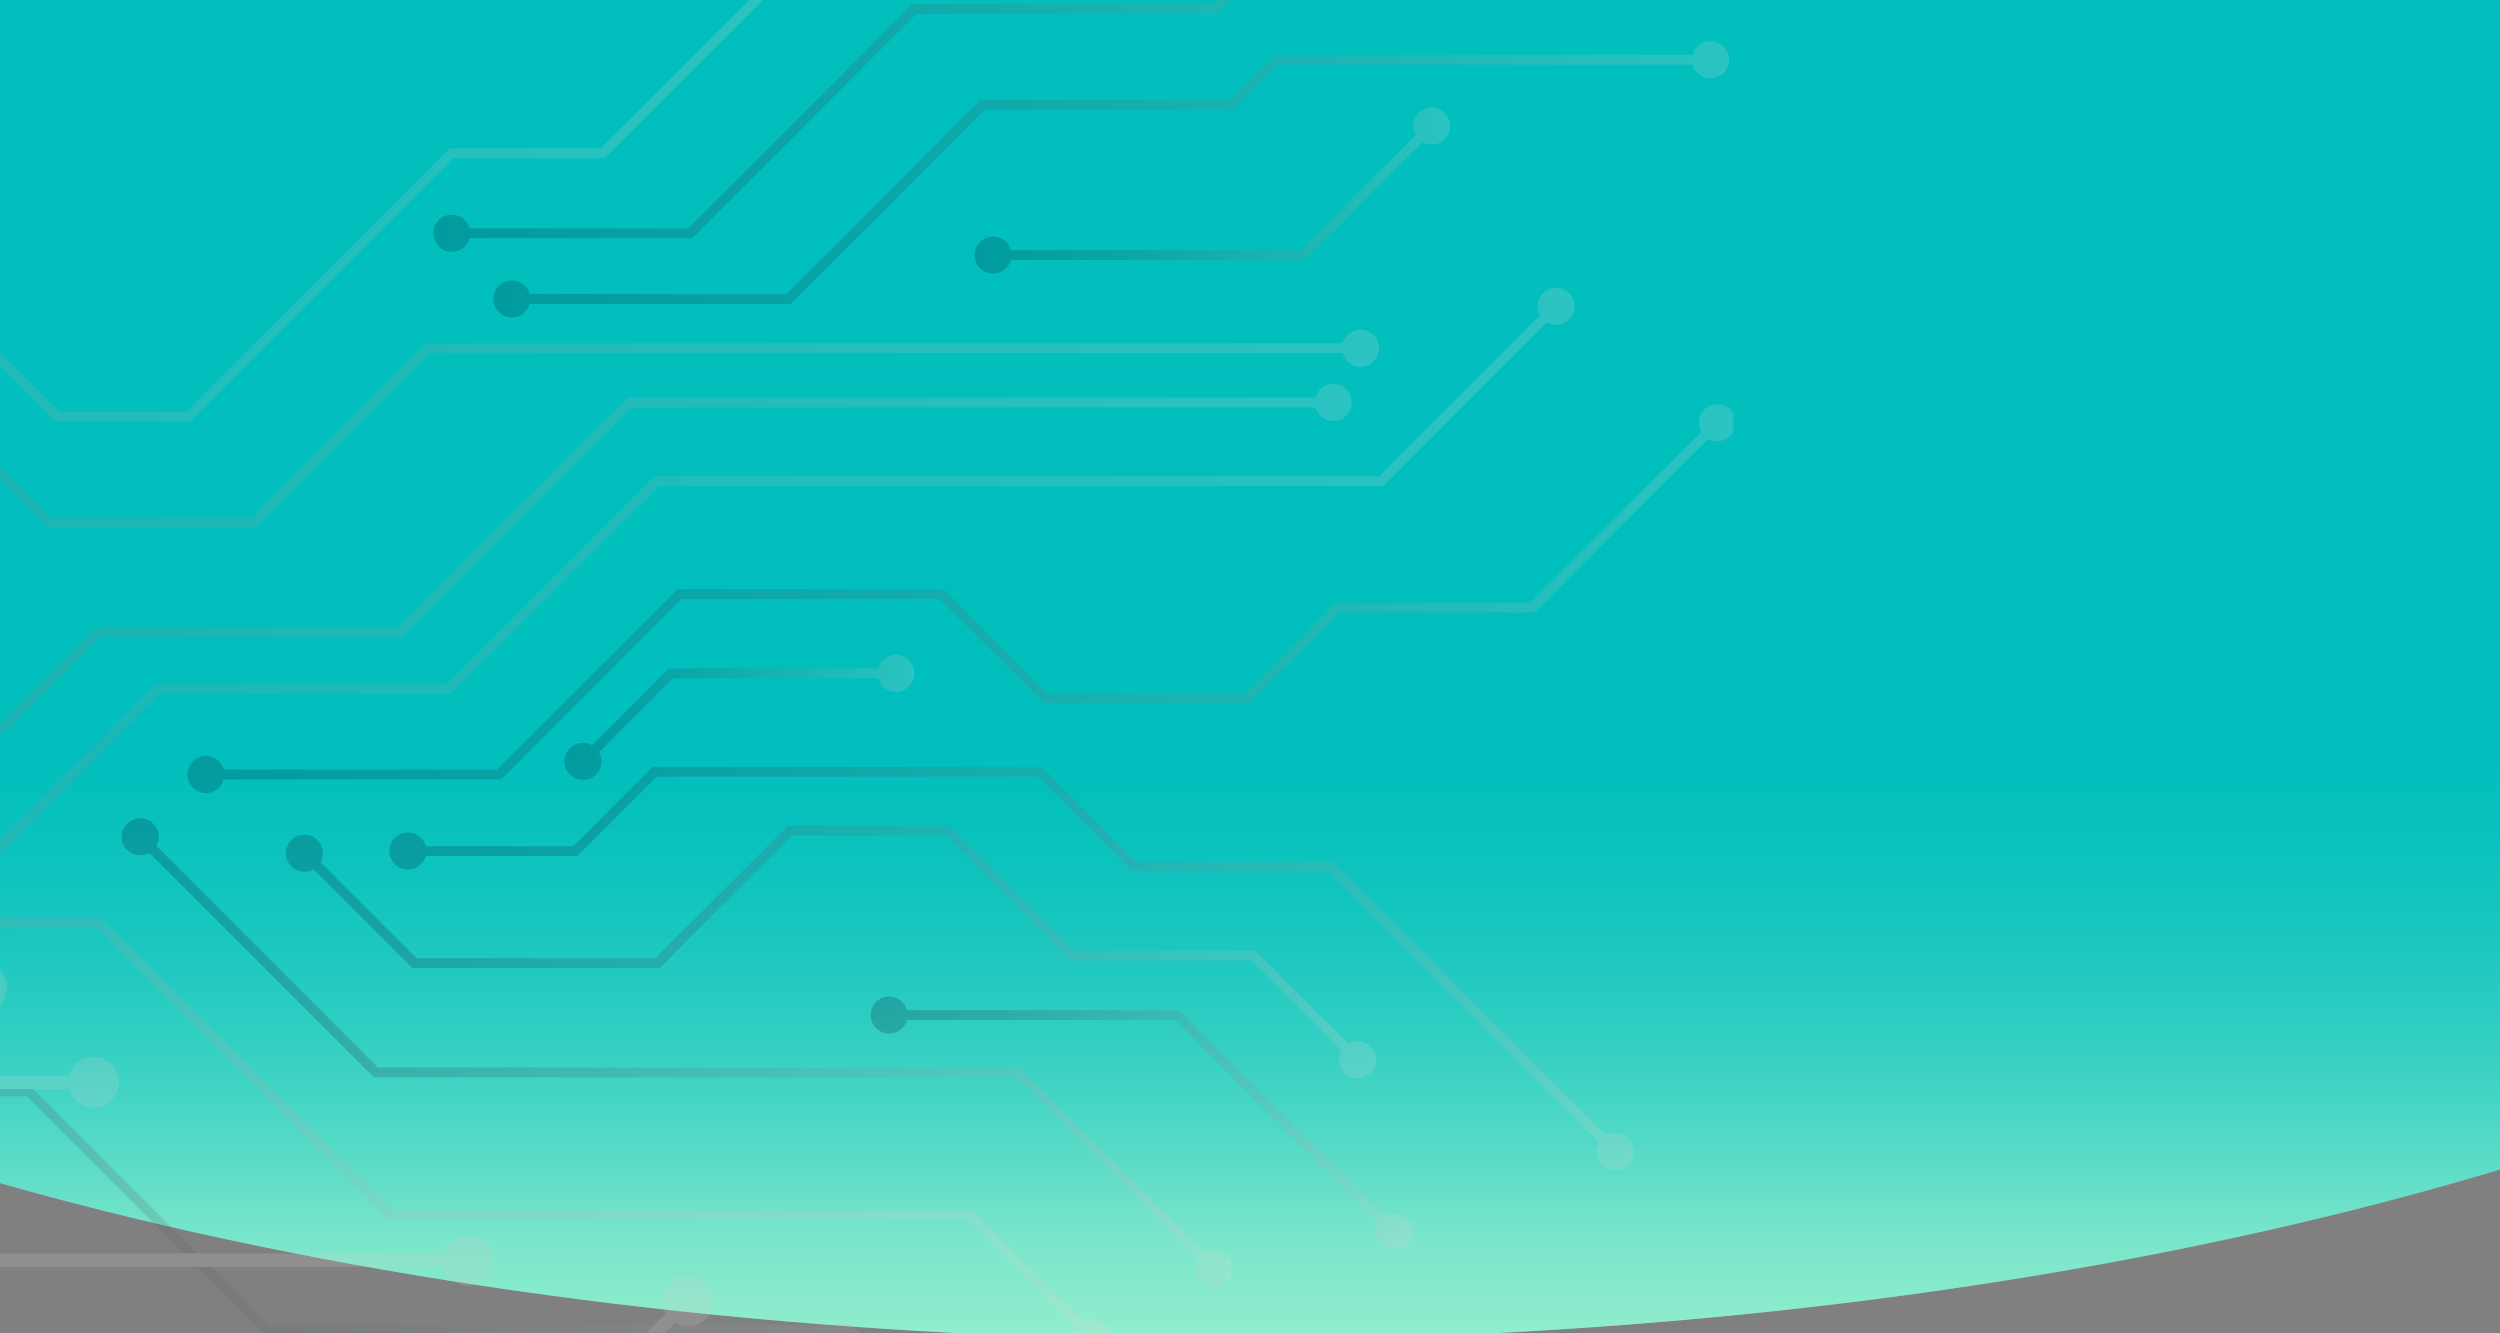 <svg width="375" height="200" viewBox="0 0 375 200" fill="none" xmlns="http://www.w3.org/2000/svg">
<rect x="0" y="0" width="375" height="200" fill="#808080" stroke="none"/>
<g clip-path="url(#clip0_149_3751)">
<ellipse cx="184" cy="72.5" rx="319" ry="128.5" fill="url(#paint0_linear_149_3751)"/>
<ellipse cx="184" cy="72.5" rx="319" ry="128.5" fill="url(#paint1_linear_149_3751)"/>
<g opacity="0.2" clip-path="url(#clip1_149_3751)">
<path style="mix-blend-mode:color-dodge" d="M-507.497 202.869C-506.225 202.869 -505.16 203.745 -504.834 204.913H-469.718L-455.39 190.585H-333.104L-309.773 213.916H-268.456L-240.178 185.637H-192.211L-150.241 227.608H-42.179L-11.737 258.051H0.513L21.524 279.062H59.56L105.31 324.829C106.375 324.228 107.732 324.365 108.643 325.276C109.725 326.358 109.725 328.127 108.643 329.21C107.561 330.292 105.791 330.292 104.709 329.21C103.798 328.299 103.661 326.942 104.262 325.877L58.941 280.556H20.922L-0.089 259.545H-12.338L-42.781 229.103H-150.842L-192.813 187.132H-239.559L-267.837 215.41H-310.392L-333.722 192.08H-454.789L-469.117 206.408H-504.834C-505.16 207.576 -506.225 208.452 -507.497 208.452C-509.043 208.452 -510.28 207.215 -510.28 205.669C-510.28 204.123 -509.043 202.886 -507.497 202.886V202.869Z" fill="url(#paint2_linear_149_3751)"/>
<path style="mix-blend-mode:color-dodge" d="M-512.376 67.474C-511.104 67.474 -510.022 68.333 -509.696 69.519H-453.243L-441.354 81.407H-361.76L-346.367 65.997H-310.546L-304.207 72.319H-248.939L-219.476 42.855H-162.336L-136.806 68.385H-84.871L-51.577 35.09H-17.767L8.896 61.753H27.966L67.463 22.257H90.123L120.222 -7.86C119.621 -8.925 119.758 -10.282 120.669 -11.193C121.751 -12.275 123.521 -12.275 124.603 -11.193C125.685 -10.11 125.685 -8.341 124.603 -7.258C123.692 -6.348 122.335 -6.21 121.27 -6.812L90.724 23.734H68.064L28.567 63.231H8.261L-18.402 36.568H-50.975L-84.27 69.845H-137.425L-162.954 44.333H-218.875L-248.338 73.796H-304.826L-311.165 67.474H-345.765L-361.158 82.867H-441.973L-453.861 70.979H-509.696C-510.022 72.147 -511.087 73.023 -512.376 73.023C-513.905 73.023 -515.159 71.769 -515.159 70.24C-515.159 68.711 -513.905 67.457 -512.376 67.457V67.474Z" fill="url(#paint3_linear_149_3751)"/>
<path style="mix-blend-mode:color-dodge" d="M-504.456 147.824C-503.185 147.824 -502.119 148.701 -501.793 149.869H-393.044L-360.557 117.399H-316.955L-291.631 142.705H-228.203L-200.148 114.65H-153.797L-143.128 125.319H-102.567L-85.954 108.706H-53.175L-35.256 126.624H-0.724L23.259 102.641H66.982L98.18 71.443H206.877L230.998 47.305C230.397 46.24 230.534 44.883 231.445 43.972C232.527 42.89 234.296 42.89 235.379 43.972C236.461 45.054 236.461 46.824 235.379 47.906C234.468 48.817 233.111 48.954 232.046 48.353L207.479 72.92H98.799L67.6 104.119H23.877L-0.106 128.102H-35.857L-53.776 110.183H-85.335L-101.948 126.813H-143.73L-154.398 116.145H-199.53L-227.585 144.199H-292.25L-317.573 118.894H-359.956L-392.426 151.363H-501.793C-502.119 152.532 -503.185 153.408 -504.456 153.408C-505.985 153.408 -507.239 152.171 -507.239 150.625C-507.239 149.079 -506.002 147.842 -504.456 147.842V147.824Z" fill="url(#paint4_linear_149_3751)"/>
<path style="mix-blend-mode:color-dodge" d="M-454.479 175.295L-470.955 191.753H-501.174C-501.501 192.939 -502.566 193.798 -503.837 193.798C-505.366 193.798 -506.62 192.561 -506.62 191.015C-506.62 189.469 -505.383 188.232 -503.837 188.232C-502.566 188.232 -501.501 189.091 -501.174 190.276H-471.556L-455.081 173.818H-387.375L-352.311 138.754H-324.548L-302.437 160.864H-220.249L-195.63 136.245H-159.26L-139.555 155.951H-78.154L-59.961 137.757H15.167L58.821 181.411H145.683L162.553 198.282C163.619 197.681 164.976 197.818 165.886 198.728C166.969 199.811 166.969 201.58 165.886 202.663C164.804 203.745 163.034 203.745 161.952 202.663C161.042 201.752 160.904 200.395 161.505 199.33L145.064 182.906H58.203L14.549 139.252H-59.342L-77.553 157.462H-140.191L-159.913 137.757H-195.046L-219.665 162.376H-303.073L-325.184 140.265H-351.709L-386.773 175.329H-454.479V175.295Z" fill="url(#paint5_linear_149_3751)"/>
<path style="mix-blend-mode:color-dodge" d="M154.066 273.53H117.164L88.457 244.822H17.108L-18.145 209.569H-143.609L-181.8 171.395C-182.865 171.997 -184.223 171.859 -185.133 170.949C-186.216 169.866 -186.216 168.097 -185.133 167.014C-184.051 165.932 -182.281 165.932 -181.199 167.014C-180.306 167.925 -180.151 169.282 -180.752 170.347L-143.008 208.091H-17.543L17.71 243.345H89.058L117.765 272.052H154.668L181.726 299.111H228.455C228.782 297.942 229.847 297.066 231.118 297.066C232.647 297.066 233.901 298.303 233.901 299.849C233.901 301.395 232.664 302.632 231.118 302.632C229.847 302.632 228.782 301.756 228.455 300.588H181.125L154.066 273.53Z" fill="url(#paint6_linear_149_3751)"/>
<path style="mix-blend-mode:color-dodge" d="M137.264 248.533L113.9 225.151H19.599L-12.389 193.179H-32.868C-33.194 194.348 -34.26 195.224 -35.531 195.224C-37.06 195.224 -38.297 193.97 -38.297 192.441C-38.297 190.912 -37.06 189.657 -35.531 189.657C-34.242 189.657 -33.177 190.516 -32.868 191.702H-11.771L20.201 223.691H114.501L137.883 247.055H171.109L188.168 264.115C189.234 263.514 190.591 263.651 191.501 264.562C192.584 265.644 192.584 267.414 191.501 268.496C190.419 269.578 188.65 269.578 187.567 268.496C186.674 267.585 186.536 266.228 187.12 265.163L170.49 248.533H137.264Z" fill="url(#paint7_linear_149_3751)"/>
<path style="mix-blend-mode:color-dodge" d="M190.969 236.421C189.697 236.421 188.615 235.562 188.289 234.377H161.248L127.008 200.137H39.683L4.017 164.472H-43.76L-65.08 185.792H-121.447C-121.774 186.96 -122.839 187.836 -124.11 187.836C-125.639 187.836 -126.876 186.582 -126.876 185.053C-126.876 183.524 -125.639 182.27 -124.11 182.27C-122.822 182.27 -121.774 183.129 -121.447 184.314H-65.699L-44.379 162.994H4.601L40.284 198.66H127.609L161.849 232.899H188.272C188.598 231.731 189.663 230.855 190.952 230.855C192.481 230.855 193.735 232.092 193.735 233.638C193.735 235.184 192.481 236.421 190.952 236.421H190.969Z" fill="url(#paint8_linear_149_3751)"/>
<path style="mix-blend-mode:color-dodge" d="M-416.856 89.619C-415.584 89.619 -414.519 90.478 -414.193 91.663H-351.898L-339.185 78.95H-241.999L-217.191 54.143H-170.049L-138.988 85.204H-70.629L-42.695 57.269H-12.613L7.866 77.748H37.621L63.872 51.497H201.397C201.723 50.329 202.789 49.453 204.077 49.453C205.606 49.453 206.86 50.689 206.86 52.236C206.86 53.782 205.606 55.019 204.077 55.019C202.806 55.019 201.723 54.16 201.397 52.974H64.49L38.24 79.225H7.264L-13.214 58.747H-42.076L-70.011 86.681H-139.607L-170.668 55.62H-216.59L-241.397 80.428H-338.567L-351.28 93.141H-414.193C-414.519 94.309 -415.584 95.185 -416.856 95.185C-418.402 95.185 -419.639 93.931 -419.639 92.402C-419.639 90.873 -418.402 89.619 -416.856 89.619Z" fill="url(#paint9_linear_149_3751)"/>
<path style="mix-blend-mode:color-dodge" d="M-118.595 109.909H-105.882L-92.259 96.268H-40.496L-28.04 108.723H-0.106L14.583 94.034H59.766L94.16 59.64H197.308C197.635 58.472 198.7 57.596 199.971 57.596C201.517 57.596 202.754 58.85 202.754 60.379C202.754 61.908 201.517 63.162 199.971 63.162C198.7 63.162 197.635 62.303 197.308 61.118H94.779L60.385 95.512H15.201L0.513 110.201H-28.659L-41.114 97.745H-91.657L-105.281 111.386H-119.214L-130.484 100.116H-199.994L-228.289 128.411H-278.918L-299.414 107.916H-344.494C-344.82 109.084 -345.885 109.96 -347.174 109.96C-348.703 109.96 -349.957 108.706 -349.957 107.177C-349.957 105.648 -348.703 104.394 -347.174 104.394C-345.903 104.394 -344.82 105.27 -344.494 106.438H-298.795L-278.3 126.934H-228.89L-200.595 98.638H-129.883L-118.613 109.909H-118.595Z" fill="url(#paint10_linear_149_3751)"/>
<path style="mix-blend-mode:color-dodge" d="M153.036 160.125L180.764 187.854C181.829 187.252 183.203 187.39 184.097 188.3C185.179 189.383 185.179 191.152 184.097 192.234C183.014 193.317 181.245 193.317 180.163 192.234C179.252 191.341 179.115 189.967 179.716 188.902L152.417 161.603H56.072L22.4 127.93C21.335 128.531 19.977 128.394 19.067 127.483C17.985 126.401 17.985 124.632 19.067 123.549C20.166 122.467 21.919 122.467 23.001 123.549C23.912 124.46 24.049 125.817 23.448 126.882L56.691 160.125H153.036Z" fill="url(#paint11_linear_149_3751)"/>
<path style="mix-blend-mode:color-dodge" d="M230.139 91.904H201.019L187.498 105.442H156.54L140.958 89.859H102.217L75.159 116.918H33.567C33.24 118.086 32.175 118.962 30.904 118.962C29.375 118.962 28.121 117.708 28.121 116.179C28.121 114.65 29.358 113.396 30.904 113.396C32.175 113.396 33.24 114.255 33.567 115.44H74.558L101.616 88.382H141.577L157.159 103.964H186.88L200.418 90.427H229.52L255.187 64.777C254.586 63.712 254.723 62.337 255.634 61.444C256.733 60.362 258.486 60.362 259.568 61.444C260.65 62.526 260.65 64.296 259.568 65.378C258.658 66.289 257.3 66.426 256.235 65.825L230.156 91.921L230.139 91.904Z" fill="url(#paint12_linear_149_3751)"/>
<path style="mix-blend-mode:color-dodge" d="M98.3 143.718L118.195 123.841H142.384L161.145 142.602H188.306L202.256 156.535C203.321 155.933 204.678 156.071 205.589 156.981C206.671 158.064 206.671 159.833 205.589 160.916C204.507 161.998 202.737 161.998 201.655 160.916C200.744 160.005 200.607 158.648 201.208 157.583L187.705 144.079H160.543L141.783 125.319H118.83L98.953 145.213H61.845L47.036 130.404C45.971 131.005 44.613 130.868 43.703 129.957C42.62 128.875 42.62 127.105 43.703 126.023C44.785 124.941 46.555 124.941 47.637 126.023C48.53 126.934 48.685 128.291 48.084 129.356L62.463 143.736H98.335L98.3 143.718Z" fill="url(#paint13_linear_149_3751)"/>
<path style="mix-blend-mode:color-dodge" d="M136.045 152.996C135.718 154.164 134.653 155.04 133.382 155.04C131.853 155.04 130.599 153.786 130.599 152.257C130.599 150.728 131.836 149.474 133.382 149.474C134.653 149.474 135.718 150.333 136.045 151.518H176.83L207.633 182.322C208.698 181.72 210.056 181.858 210.966 182.768C212.049 183.851 212.049 185.62 210.966 186.703C209.884 187.785 208.114 187.785 207.032 186.703C206.121 185.792 205.984 184.435 206.585 183.37L176.211 152.996H136.045Z" fill="url(#paint14_linear_149_3751)"/>
<path style="mix-blend-mode:color-dodge" d="M199.164 130.645H169.838L155.699 116.506H98.49L86.601 128.394H63.872C63.546 129.562 62.48 130.438 61.192 130.438C59.663 130.438 58.409 129.201 58.409 127.655C58.409 126.109 59.663 124.872 61.192 124.872C62.463 124.872 63.546 125.748 63.872 126.917H86L97.888 115.028H156.317L170.456 129.167H199.765L240.928 170.33C241.993 169.729 243.35 169.866 244.261 170.777C245.36 171.859 245.36 173.629 244.261 174.711C243.178 175.793 241.409 175.793 240.327 174.711C239.433 173.8 239.296 172.443 239.88 171.378L199.164 130.645Z" fill="url(#paint15_linear_149_3751)"/>
<path style="mix-blend-mode:color-dodge" d="M89.419 116.179C88.336 117.261 86.584 117.261 85.484 116.179C84.402 115.097 84.402 113.327 85.484 112.245C86.395 111.334 87.752 111.197 88.817 111.798L100.345 100.271H131.698C132.025 99.102 133.09 98.226 134.361 98.226C135.89 98.226 137.144 99.48 137.144 101.009C137.144 102.538 135.89 103.792 134.361 103.792C133.09 103.792 132.025 102.916 131.698 101.748H100.963L89.865 112.846C90.466 113.911 90.329 115.269 89.419 116.179Z" fill="url(#paint16_linear_149_3751)"/>
<path style="mix-blend-mode:color-dodge" d="M231.135 -3.633C229.864 -3.633 228.799 -4.51 228.472 -5.678H190.368L182.585 2.105H137.471L103.85 35.726H70.452C70.126 36.894 69.06 37.77 67.789 37.77C66.26 37.77 65.006 36.533 65.006 34.987C65.006 33.441 66.26 32.204 67.789 32.204C69.06 32.204 70.126 33.08 70.452 34.248H103.231L136.852 0.627H181.967L189.749 -7.172H228.472C228.799 -8.341 229.864 -9.217 231.135 -9.217C232.664 -9.217 233.919 -7.963 233.919 -6.434C233.919 -4.905 232.682 -3.651 231.135 -3.651V-3.633Z" fill="url(#paint17_linear_149_3751)"/>
<path style="mix-blend-mode:color-dodge" d="M256.562 11.743C255.273 11.743 254.225 10.884 253.899 9.698H191.793L185.025 16.467H147.71L118.59 45.587H79.454C79.128 46.755 78.063 47.631 76.774 47.631C75.245 47.631 74.008 46.377 74.008 44.848C74.008 43.319 75.245 42.065 76.774 42.065C78.063 42.065 79.128 42.924 79.454 44.109H117.972L147.091 14.99H184.406L191.175 8.221H253.899C254.225 7.052 255.29 6.176 256.562 6.176C258.091 6.176 259.345 7.43 259.345 8.959C259.345 10.488 258.108 11.743 256.562 11.743Z" fill="url(#paint18_linear_149_3751)"/>
<path style="mix-blend-mode:color-dodge" d="M212.77 16.948C213.852 15.866 215.622 15.866 216.704 16.948C217.787 18.03 217.787 19.8 216.704 20.882C215.794 21.793 214.436 21.93 213.371 21.329L195.693 39.007H151.644C151.318 40.175 150.252 41.051 148.981 41.051C147.452 41.051 146.198 39.797 146.198 38.268C146.198 36.739 147.435 35.485 148.981 35.485C150.252 35.485 151.318 36.344 151.644 37.53H195.092L212.323 20.281C211.722 19.216 211.877 17.859 212.77 16.948Z" fill="url(#paint19_linear_149_3751)"/>
<path style="mix-blend-mode:color-burn" d="M-387.907 110.011H-335.973L-335.887 109.926L-335.801 110.011H-214.184L-188.535 135.661H-109.129L-102.721 129.253C-103.546 127.793 -103.357 125.92 -102.12 124.683C-100.625 123.188 -98.203 123.188 -96.708 124.683C-95.214 126.178 -95.214 128.6 -96.708 130.078C-97.963 131.315 -99.835 131.521 -101.295 130.696L-108.305 137.688H-186.525L-172.042 152.171C-170.582 151.346 -168.709 151.535 -167.472 152.772C-165.978 154.267 -165.978 156.689 -167.472 158.167C-168.967 159.661 -171.389 159.661 -172.867 158.167C-174.104 156.93 -174.31 155.057 -173.485 153.597L-215.043 112.039H-282.492L-264.247 130.284H-236.175C-235.728 128.669 -234.268 127.483 -232.515 127.483C-230.402 127.483 -228.701 129.201 -228.701 131.297C-228.701 133.393 -230.419 135.128 -232.515 135.128C-234.268 135.128 -235.728 133.943 -236.175 132.328H-265.088L-285.378 112.056H-333.791L-287.422 158.424H-201.798L-172.231 187.991H-142.458L-115.778 161.311H-74.993H-75.01L-60.854 147.154H-6.428C-5.981 145.539 -4.521 144.354 -2.769 144.354C-0.656 144.354 1.045 146.072 1.045 148.168C1.045 150.264 -0.656 151.999 -2.769 151.999C-4.521 151.999 -5.981 150.814 -6.428 149.199H-60.012L-72.141 161.328H10.339C10.786 159.713 12.246 158.527 14.016 158.527C16.129 158.527 17.83 160.245 17.83 162.341C17.83 164.437 16.112 166.155 14.016 166.155C12.264 166.155 10.786 164.97 10.339 163.355H-114.936L-139.589 188.008H66.586C67.033 186.393 68.493 185.208 70.246 185.208C72.359 185.208 74.06 186.926 74.06 189.022C74.06 191.118 72.342 192.836 70.246 192.836C68.493 192.836 67.033 191.65 66.586 190.035H-173.073L-202.657 160.469H-288.281L-314.343 134.407H-341.212L-351.331 144.526C-350.507 145.986 -350.696 147.859 -351.95 149.096C-353.427 150.59 -355.85 150.59 -357.344 149.096C-358.839 147.601 -358.839 145.179 -357.344 143.701C-356.107 142.464 -354.218 142.275 -352.775 143.1L-342.054 132.38H-316.37L-336.677 112.073H-388.801L-424.793 76.081H-458.62L-469.581 65.121H-559.809C-560.256 66.735 -561.716 67.921 -563.486 67.921C-565.599 67.921 -567.3 66.203 -567.3 64.107C-567.3 62.011 -565.599 60.293 -563.486 60.293C-561.734 60.293 -560.256 61.478 -559.809 63.093H-468.756L-457.795 74.054H-423.951L-387.959 110.046L-387.907 110.011Z" fill="url(#paint20_linear_149_3751)"/>
<path style="mix-blend-mode:color-burn" d="M-572.883 92.9C-571.646 91.663 -569.774 91.474 -568.313 92.299L-550.051 74.037H-509.936L-489.252 94.721H-450.786L-416.46 129.047H-386.722C-386.275 127.432 -384.815 126.247 -383.046 126.247C-380.932 126.247 -379.232 127.965 -379.232 130.06C-379.232 132.156 -380.932 133.874 -383.046 133.874C-384.815 133.874 -386.275 132.689 -386.722 131.074H-417.285L-451.628 96.749H-487.207L-431.751 152.205H-374.662L-350.661 176.188H-264.212L-246.225 194.176H-196.798L-190.511 200.446C-189.05 199.622 -187.178 199.811 -185.941 201.065C-184.446 202.56 -184.446 204.982 -185.941 206.477C-187.435 207.971 -189.858 207.971 -191.335 206.477C-192.572 205.24 -192.778 203.367 -191.954 201.907L-197.623 196.22H-223.908L-188.93 231.216H-164.002L-142.441 209.655H-99.715C-99.268 208.04 -97.808 206.855 -96.038 206.855C-93.925 206.855 -92.224 208.555 -92.224 210.669C-92.224 212.782 -93.925 214.482 -96.038 214.482C-97.791 214.482 -99.268 213.297 -99.715 211.682H-141.617L-161.133 231.216H-94.217L-72.09 209.088H87.786L99.881 196.993C99.056 195.533 99.245 193.66 100.5 192.423C101.994 190.929 104.399 190.929 105.894 192.423C107.389 193.918 107.389 196.34 105.894 197.835C104.657 199.072 102.767 199.278 101.307 198.436L88.611 211.132H-33.091L0.341 244.564H150.081L175.232 269.716C176.692 268.891 178.565 269.08 179.802 270.317C181.297 271.812 181.297 274.234 179.802 275.712C178.307 277.206 175.885 277.206 174.39 275.712C173.153 274.475 172.947 272.602 173.772 271.142L149.204 246.574H-0.535L-35.995 211.115H-71.282L-93.41 233.243H-189.806L-226.812 196.22H-247.084L-265.071 178.233H-348.651L-313.862 213.005H-237.807C-237.36 211.39 -235.9 210.205 -234.147 210.205C-232.034 210.205 -230.316 211.923 -230.316 214.036C-230.316 216.149 -232.034 217.85 -234.147 217.85C-235.9 217.85 -237.36 216.664 -237.807 215.049H-314.704L-375.521 154.25H-432.61L-510.778 76.081H-549.209L-566.888 93.742C-566.063 95.203 -566.252 97.075 -567.506 98.312C-569.001 99.807 -571.423 99.807 -572.901 98.312C-574.395 96.817 -574.395 94.395 -572.901 92.918L-572.883 92.9Z" fill="url(#paint21_linear_149_3751)"/>
</g>
</g>
<defs>
<linearGradient id="paint0_linear_149_3751" x1="184" y1="113.5" x2="184" y2="201" gradientUnits="userSpaceOnUse">
<stop stop-color="#01BFBD"/>
<stop offset="1" stop-color="#C4FDD3"/>
</linearGradient>
<linearGradient id="paint1_linear_149_3751" x1="184" y1="84.5" x2="184" y2="185.5" gradientUnits="userSpaceOnUse">
<stop stop-color="#01BFBD"/>
<stop offset="1" stop-color="#01BFBD" stop-opacity="0.25"/>
</linearGradient>
<linearGradient id="paint2_linear_149_3751" x1="109.467" y1="257.81" x2="-510.28" y2="257.81" gradientUnits="userSpaceOnUse">
<stop stop-color="#D6D6D6"/>
<stop offset="0.29" stop-color="#929399"/>
<stop offset="0.45" stop-color="#6C6E7A"/>
<stop offset="0.71" stop-color="#32374C"/>
<stop offset="0.9" stop-color="#0E152F"/>
<stop offset="1" stop-color="#010825"/>
</linearGradient>
<linearGradient id="paint3_linear_149_3751" x1="125.41" y1="35.451" x2="-515.159" y2="35.451" gradientUnits="userSpaceOnUse">
<stop stop-color="#D6D6D6"/>
<stop offset="0.29" stop-color="#929399"/>
<stop offset="0.45" stop-color="#6C6E7A"/>
<stop offset="0.71" stop-color="#32374C"/>
<stop offset="0.9" stop-color="#0E152F"/>
<stop offset="1" stop-color="#010825"/>
</linearGradient>
<linearGradient id="paint4_linear_149_3751" x1="236.203" y1="98.278" x2="-507.239" y2="98.278" gradientUnits="userSpaceOnUse">
<stop stop-color="#D6D6D6"/>
<stop offset="0.29" stop-color="#929399"/>
<stop offset="0.45" stop-color="#6C6E7A"/>
<stop offset="0.71" stop-color="#32374C"/>
<stop offset="0.9" stop-color="#0E152F"/>
<stop offset="1" stop-color="#010825"/>
</linearGradient>
<linearGradient id="paint5_linear_149_3751" x1="166.694" y1="169.832" x2="-506.62" y2="169.832" gradientUnits="userSpaceOnUse">
<stop stop-color="#D6D6D6"/>
<stop offset="0.29" stop-color="#929399"/>
<stop offset="0.45" stop-color="#6C6E7A"/>
<stop offset="0.71" stop-color="#32374C"/>
<stop offset="0.9" stop-color="#0E152F"/>
<stop offset="1" stop-color="#010825"/>
</linearGradient>
<linearGradient id="paint6_linear_149_3751" x1="233.919" y1="234.428" x2="-185.923" y2="234.428" gradientUnits="userSpaceOnUse">
<stop stop-color="#D6D6D6"/>
<stop offset="0.29" stop-color="#929399"/>
<stop offset="0.45" stop-color="#6C6E7A"/>
<stop offset="0.71" stop-color="#32374C"/>
<stop offset="0.9" stop-color="#0E152F"/>
<stop offset="1" stop-color="#010825"/>
</linearGradient>
<linearGradient id="paint7_linear_149_3751" x1="192.292" y1="229.48" x2="-38.314" y2="229.48" gradientUnits="userSpaceOnUse">
<stop stop-color="#D6D6D6"/>
<stop offset="0.29" stop-color="#929399"/>
<stop offset="0.45" stop-color="#6C6E7A"/>
<stop offset="0.71" stop-color="#32374C"/>
<stop offset="0.9" stop-color="#0E152F"/>
<stop offset="1" stop-color="#010825"/>
</linearGradient>
<linearGradient id="paint8_linear_149_3751" x1="193.752" y1="199.708" x2="-126.876" y2="199.708" gradientUnits="userSpaceOnUse">
<stop stop-color="#D6D6D6"/>
<stop offset="0.29" stop-color="#929399"/>
<stop offset="0.45" stop-color="#6C6E7A"/>
<stop offset="0.71" stop-color="#32374C"/>
<stop offset="0.9" stop-color="#0E152F"/>
<stop offset="1" stop-color="#010825"/>
</linearGradient>
<linearGradient id="paint9_linear_149_3751" x1="206.86" y1="72.302" x2="-419.639" y2="72.302" gradientUnits="userSpaceOnUse">
<stop stop-color="#D6D6D6"/>
<stop offset="0.29" stop-color="#929399"/>
<stop offset="0.45" stop-color="#6C6E7A"/>
<stop offset="0.71" stop-color="#32374C"/>
<stop offset="0.9" stop-color="#0E152F"/>
<stop offset="1" stop-color="#010825"/>
</linearGradient>
<linearGradient id="paint10_linear_149_3751" x1="202.754" y1="92.986" x2="-349.94" y2="92.986" gradientUnits="userSpaceOnUse">
<stop stop-color="#D6D6D6"/>
<stop offset="0.29" stop-color="#929399"/>
<stop offset="0.45" stop-color="#6C6E7A"/>
<stop offset="0.71" stop-color="#32374C"/>
<stop offset="0.9" stop-color="#0E152F"/>
<stop offset="1" stop-color="#010825"/>
</linearGradient>
<linearGradient id="paint11_linear_149_3751" x1="184.921" y1="157.892" x2="18.259" y2="157.892" gradientUnits="userSpaceOnUse">
<stop stop-color="#D6D6D6"/>
<stop offset="0.29" stop-color="#929399"/>
<stop offset="0.45" stop-color="#6C6E7A"/>
<stop offset="0.71" stop-color="#32374C"/>
<stop offset="0.9" stop-color="#0E152F"/>
<stop offset="1" stop-color="#010825"/>
</linearGradient>
<linearGradient id="paint12_linear_149_3751" x1="260.358" y1="89.791" x2="28.104" y2="89.791" gradientUnits="userSpaceOnUse">
<stop stop-color="#D6D6D6"/>
<stop offset="0.29" stop-color="#929399"/>
<stop offset="0.45" stop-color="#6C6E7A"/>
<stop offset="0.71" stop-color="#32374C"/>
<stop offset="0.9" stop-color="#0E152F"/>
<stop offset="1" stop-color="#010825"/>
</linearGradient>
<linearGradient id="paint13_linear_149_3751" x1="206.396" y1="142.791" x2="42.861" y2="142.791" gradientUnits="userSpaceOnUse">
<stop stop-color="#D6D6D6"/>
<stop offset="0.29" stop-color="#929399"/>
<stop offset="0.45" stop-color="#6C6E7A"/>
<stop offset="0.71" stop-color="#32374C"/>
<stop offset="0.9" stop-color="#0E152F"/>
<stop offset="1" stop-color="#010825"/>
</linearGradient>
<linearGradient id="paint14_linear_149_3751" x1="211.774" y1="168.492" x2="130.599" y2="168.492" gradientUnits="userSpaceOnUse">
<stop stop-color="#D6D6D6"/>
<stop offset="0.29" stop-color="#929399"/>
<stop offset="0.45" stop-color="#6C6E7A"/>
<stop offset="0.71" stop-color="#32374C"/>
<stop offset="0.9" stop-color="#0E152F"/>
<stop offset="1" stop-color="#010825"/>
</linearGradient>
<linearGradient id="paint15_linear_149_3751" x1="245.085" y1="145.265" x2="58.426" y2="145.265" gradientUnits="userSpaceOnUse">
<stop stop-color="#D6D6D6"/>
<stop offset="0.29" stop-color="#929399"/>
<stop offset="0.45" stop-color="#6C6E7A"/>
<stop offset="0.71" stop-color="#32374C"/>
<stop offset="0.9" stop-color="#0E152F"/>
<stop offset="1" stop-color="#010825"/>
</linearGradient>
<linearGradient id="paint16_linear_149_3751" x1="137.161" y1="107.606" x2="84.694" y2="107.606" gradientUnits="userSpaceOnUse">
<stop stop-color="#D6D6D6"/>
<stop offset="0.29" stop-color="#929399"/>
<stop offset="0.45" stop-color="#6C6E7A"/>
<stop offset="0.71" stop-color="#32374C"/>
<stop offset="0.9" stop-color="#0E152F"/>
<stop offset="1" stop-color="#010825"/>
</linearGradient>
<linearGradient id="paint17_linear_149_3751" x1="233.919" y1="14.285" x2="64.989" y2="14.285" gradientUnits="userSpaceOnUse">
<stop stop-color="#D6D6D6"/>
<stop offset="0.29" stop-color="#929399"/>
<stop offset="0.45" stop-color="#6C6E7A"/>
<stop offset="0.71" stop-color="#32374C"/>
<stop offset="0.9" stop-color="#0E152F"/>
<stop offset="1" stop-color="#010825"/>
</linearGradient>
<linearGradient id="paint18_linear_149_3751" x1="259.345" y1="26.895" x2="74.025" y2="26.895" gradientUnits="userSpaceOnUse">
<stop stop-color="#D6D6D6"/>
<stop offset="0.29" stop-color="#929399"/>
<stop offset="0.45" stop-color="#6C6E7A"/>
<stop offset="0.71" stop-color="#32374C"/>
<stop offset="0.9" stop-color="#0E152F"/>
<stop offset="1" stop-color="#010825"/>
</linearGradient>
<linearGradient id="paint19_linear_149_3751" x1="217.512" y1="28.596" x2="146.181" y2="28.596" gradientUnits="userSpaceOnUse">
<stop stop-color="#D6D6D6"/>
<stop offset="0.29" stop-color="#929399"/>
<stop offset="0.45" stop-color="#6C6E7A"/>
<stop offset="0.71" stop-color="#32374C"/>
<stop offset="0.9" stop-color="#0E152F"/>
<stop offset="1" stop-color="#010825"/>
</linearGradient>
<linearGradient id="paint20_linear_149_3751" x1="74.111" y1="126.539" x2="-567.231" y2="126.539" gradientUnits="userSpaceOnUse">
<stop stop-color="#C9C9C9"/>
<stop offset="0.53" stop-color="#E7E7E7"/>
<stop offset="1" stop-color="white"/>
</linearGradient>
<linearGradient id="paint21_linear_149_3751" x1="180.919" y1="175.433" x2="-574" y2="175.433" gradientUnits="userSpaceOnUse">
<stop stop-color="#C9C9C9"/>
<stop offset="0.53" stop-color="#E7E7E7"/>
<stop offset="1" stop-color="white"/>
</linearGradient>
<clipPath id="clip0_149_3751">
<rect width="375" height="200" fill="white"/>
</clipPath>
<clipPath id="clip1_149_3751">
<rect width="834" height="237" fill="white" transform="matrix(-1 0 0 1 260 0)"/>
</clipPath>
</defs>
</svg>
